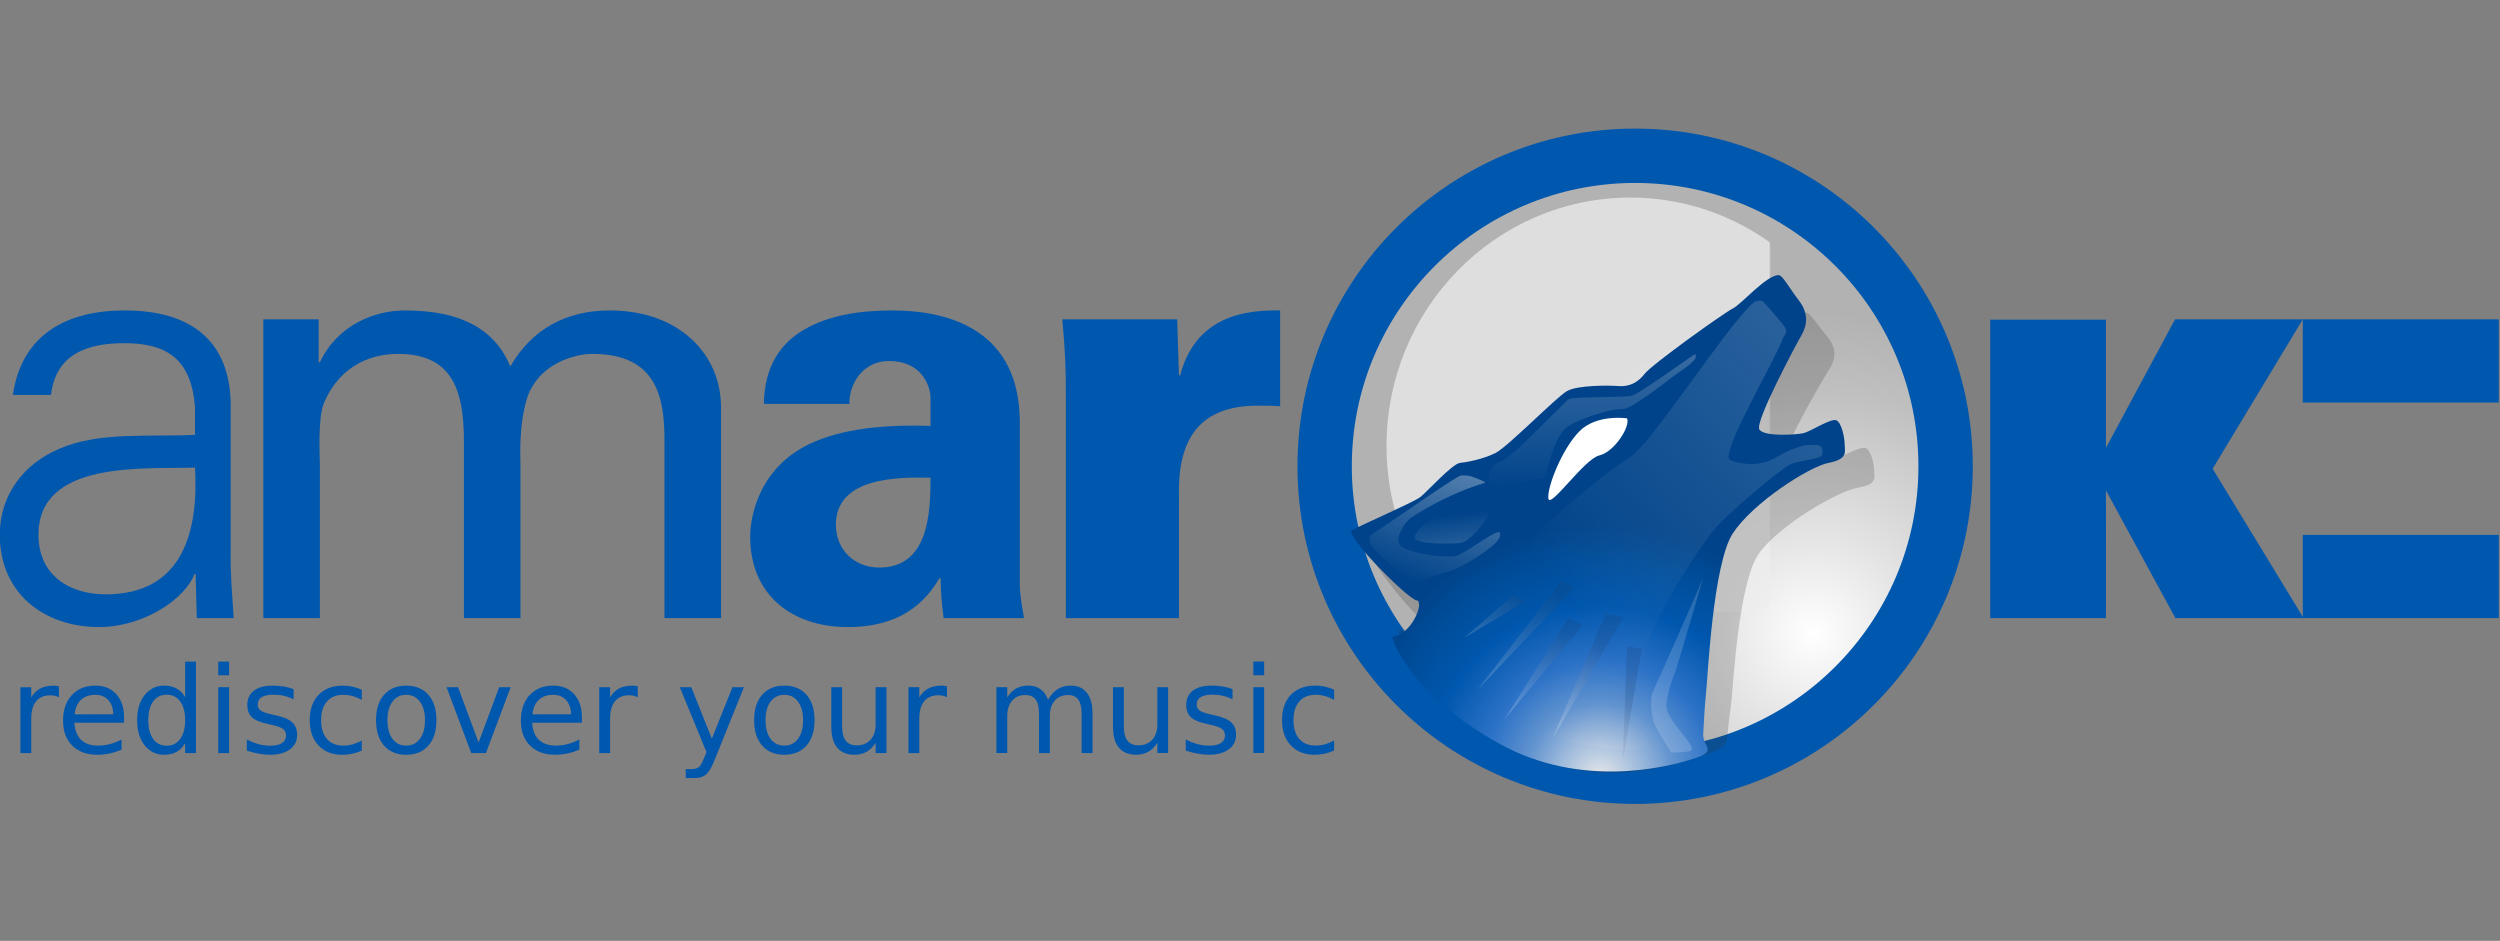 <?xml version="1.0" ?>
<svg xmlns="http://www.w3.org/2000/svg" xmlns:xlink="http://www.w3.org/1999/xlink" viewBox="-27.5 0 816.108 307.134">
    <rect x="-27.5" y="0" width="816.108" height="307.134" fill="#808080" stroke="none"/>
    <linearGradient id="a" gradientUnits="userSpaceOnUse" x1="220.95" x2="278.15" y1="634.63" y2="560.36">
        <stop offset="0" stop-color="#fff" />
        <stop offset="1" stop-color="#193d6b" />
    </linearGradient>
    <mask id="b" height="587.49" width="576.61" x="122.96" y="97.15">
        <ellipse cx="295.9" cy="286.17" fill="url(#p)" rx="512.93" ry="349.11" />
    </mask>
    <linearGradient id="c" gradientUnits="userSpaceOnUse">
        <stop offset="0" stop-color="#eee" />
        <stop offset="1" stop-color="#eee" stop-opacity="0" />
    </linearGradient>
    <linearGradient id="d" x1="455.544" x2="446.917" xlink:href="#c" y1="233.094" y2="167.899" />
    <linearGradient id="e" x1="462.197" x2="433.448" xlink:href="#c" y1="114.85" y2="189.855" />
    <linearGradient id="f" x1="492.413" x2="492.312" xlink:href="#c" y1="-28.572" y2="159.877" />
    <linearGradient id="g" x1="771.626" x2="490.087" xlink:href="#c" y1="-41.778" y2="202.117" />
    <linearGradient id="h" x1="482.754" x2="504.397" xlink:href="#a" y1="256.04" y2="227.93" />
    <linearGradient id="i" x1="479.353" x2="494.252" xlink:href="#a" y1="234.78" y2="210.6" />
    <linearGradient id="j" x1="464.259" x2="483.748" xlink:href="#a" y1="232.208" y2="206.899" />
    <linearGradient id="k" x1="456.71" x2="481.839" xlink:href="#a" y1="226.623" y2="193.989" />
    <linearGradient id="l" x1="452.219" x2="468.018" xlink:href="#a" y1="212.981" y2="192.467" />
    <linearGradient id="m" gradientTransform="matrix(-.276 0 0 .276 653.94 37.69)" gradientUnits="userSpaceOnUse" x1="429.85" x2="480.12" y1="815.46" y2="643.31">
        <stop offset="0" stop-color="#fff" />
        <stop offset="1" stop-color="#e5eaf2" />
    </linearGradient>
    <radialGradient id="n" cx="494.827" cy="254.007" gradientUnits="userSpaceOnUse" r="83.023">
        <stop offset=".011" stop-color="#eeeeef" stop-opacity=".941" />
        <stop offset=".292" stop-color="#6193cf" />
        <stop offset=".458" stop-color="#2c72c7" />
        <stop offset=".677" stop-color="#0057ae" />
        <stop offset=".865" stop-color="#004d9a" />
        <stop offset="1" stop-color="#00438a" />
    </radialGradient>
    <radialGradient id="o" cx="564.38" cy="206.708" gradientUnits="userSpaceOnUse" r="104.807">
        <stop offset="0" stop-color="#fff" />
        <stop offset=".281" stop-color="#e6e6e6" />
        <stop offset=".751" stop-color="#c0c0c0" />
        <stop offset="1" stop-color="#b2b2b2" />
    </radialGradient>
    <radialGradient id="p" cx="88.98" cy="-20.9" gradientUnits="userSpaceOnUse" r="673.12">
        <stop offset=".309" stop-color="#fff" />
        <stop offset="1" />
    </radialGradient>
    <g fill="#0057ae">
        <path d="m364.178 121.267h.368c4.044-15.256 15.44-20.403 30.881-20.036v29.594c-2.573-.184-4.963-.184-7.353-.184-18.198.184-24.447 11.029-23.896 28.675v36.947h-34.925v-68.563c0-8.271-.184-13.786-1.103-23.712h35.477z" fill="#0057ae" transform="matrix(1.057 0 0 1.057 -27.57 -5.66)" />
        <path d="m235.979 130.09c.184-11.581 5.147-18.749 12.5-22.977 7.536-4.412 17.278-5.882 27.205-5.882 18.565 0 39.336 6.801 39.336 34.557v50.366c.184 4.595.919 7.353 1.287 10.109h-24.815c-.552-4.228-.919-8.455-.919-12.315h-.368c-6.25 10.661-15.808 15.072-28.308 15.072-17.279 0-30.146-9.926-30.146-27.939 0-6.434 2.941-22.058 19.668-29.227 11.029-4.779 24.999-5.331 36.028-4.963v-8.64c0-3.86-2.941-11.396-12.683-11.396-9.559 0-12.684 9.007-12.316 13.235zm22.241 37.314c0 7.721 5.698 13.235 13.418 13.235 15.257 0 15.808-16.911 15.808-27.756-9.558-.183-29.226-.367-29.226 14.521z" fill="#0057ae" transform="matrix(1.057 0 0 1.057 -27.57 -5.66)" />
        <path d="m98.489 117.223h.368c5.514-11.58 16.911-15.992 26.286-15.992 17.462 0 27.756 5.882 32.535 17.278 6.617-11.396 17.095-17.278 30.697-17.278 21.322 0 34.373 13.418 34.373 29.962v65.07h-17.462v-54.593c0-12.683-1.838-27.021-22.242-27.021-5.331 0-17.095 2.941-20.403 14.337-2.39 8.456-1.838 17.646-1.838 19.852v47.424h-17.463v-54.592c0-15.992-3.676-27.021-20.404-27.021-7.168 0-17.462 2.757-22.793 15.073-2.022 4.779-1.287 16.911-1.287 19.117v47.424h-17.461v-92.275h17.095v13.235z" fill="#0057ae" transform="matrix(1.057 0 0 1.057 -27.57 -5.66)" />
        <path d="m60.292 131.193c-1.103-15.073-8.823-19.852-21.874-19.852-11.581 0-21.139 3.492-22.609 15.992h-11.765c2.757-18.933 16.911-26.102 34.557-26.102 20.404 0 33.087 9.375 32.719 30.513v43.748c-.184 7.169.551 14.521.919 20.771h-11.396l-.368-13.603h-.368l-.551 1.287c-4.044 7.72-16.359 15.072-28.859 15.072-17.094.002-30.697-10.476-30.697-28.49 0-12.499 7.537-22.058 18.565-26.653 12.315-5.331 28.308-3.493 41.726-4.228v-8.455zm-27.573 57.718c24.08 0 28.675-19.853 27.572-39.153-15.625.552-48.343-2.39-48.343 20.771 0 12.5 9.558 18.382 20.771 18.382z" fill="#0057ae" transform="matrix(1.057 0 0 1.057 -27.57 -5.66)" />
    </g>
    <g fill="#0057ae" transform="matrix(1.057 0 0 1.057 -37.59 -9.16)">
        <path d="m603.85 105.816h35.747v39.577l21.322-39.67h39.461l-27.846 46.139 28.087 46.13h-39.577l-21.461-39.452.014 39.452h-35.747z" fill="#0057ae" transform="translate(20.36 1.57)" />
        <path d="m781.271 199.554h-60.534v-25.688h60.534z" />
        <path d="m781.262 132.98h-60.534v-25.688h60.534z" />
    </g>
    <path d="m-55.413 281.312c-.324-.188-.68-.324-1.067-.408-.377-.094-.795-.141-1.255-.141-1.632 0-2.887.534-3.766 1.6-.868 1.057-1.302 2.579-1.302 4.566v9.258h-2.903v-17.574h2.903v2.73c.607-1.067 1.396-1.857 2.369-2.369.973-.523 2.155-.785 3.546-.785.199 0.0.418.016.659.047.241.021.507.058.8.11l.016 2.966m17.386 5.366v1.412h-13.274c.126 1.988.722 3.504 1.789 4.55 1.077 1.036 2.573 1.553 4.488 1.553 1.109 0 2.181-.136 3.217-.408 1.046-.272 2.082-.68 3.107-1.224v2.73c-1.036.439-2.097.774-3.185 1.004-1.088.23-2.192.345-3.311.345-2.803 0-5.026-.816-6.669-2.448-1.632-1.632-2.448-3.839-2.448-6.622 0-2.877.774-5.157 2.322-6.841 1.559-1.695 3.656-2.542 6.292-2.542 2.364 0 4.231.764 5.602 2.291 1.381 1.517 2.071 3.583 2.071 6.198m-2.887-.847c-.021-1.58-.466-2.84-1.334-3.782-.858-.941-1.998-1.412-3.421-1.412-1.611 0-2.903.455-3.876 1.365-.962.91-1.517 2.192-1.663 3.844l10.293-.016m19.19-4.55v-9.509h2.887v24.415h-2.887v-2.636c-.607 1.046-1.376 1.825-2.307 2.338-.921.502-2.029.753-3.326.753-2.124 0-3.855-.847-5.194-2.542-1.329-1.695-1.993-3.923-1.993-6.684 0-2.762.664-4.99 1.993-6.684 1.339-1.695 3.07-2.542 5.194-2.542 1.297 0 2.406.256 3.326.769.931.502 1.7 1.276 2.307 2.322m-9.838 6.135c-0 2.124.434 3.792 1.302 5.005.879 1.203 2.082 1.804 3.609 1.804 1.527 0 2.73-.601 3.609-1.804.879-1.213 1.318-2.882 1.318-5.005-0-2.123-.439-3.787-1.318-4.99-.879-1.213-2.082-1.82-3.609-1.82-1.527 0-2.73.607-3.609 1.82-.868 1.203-1.302 2.866-1.302 4.99m18.672-8.803h2.887v17.574h-2.887zm0-6.841h2.887v3.656h-2.887zm20.116 7.359v2.73c-.816-.418-1.663-.732-2.542-.941-.879-.209-1.789-.314-2.73-.314-1.433 0-2.511.22-3.232.659-.711.439-1.067 1.098-1.067 1.977 0 .669.256 1.198.769 1.585.513.377 1.543.737 3.091 1.083l.989.22c2.05.439 3.504 1.062 4.362 1.867.868.795 1.302 1.909 1.302 3.342-0 1.632-.649 2.924-1.946 3.876-1.287.952-3.06 1.428-5.319 1.428-.941 0-1.925-.094-2.95-.282-1.015-.178-2.087-.45-3.217-.816v-2.981c1.067.554 2.118.973 3.154 1.255 1.036.272 2.061.408 3.075.408 1.36 0 2.406-.23 3.138-.69.732-.471 1.098-1.13 1.098-1.977-0-.785-.267-1.386-.8-1.804-.523-.418-1.679-.821-3.468-1.208l-1.004-.235c-1.789-.377-3.081-.952-3.876-1.726-.795-.785-1.193-1.857-1.193-3.217 0-1.653.586-2.929 1.757-3.829 1.172-.9 2.835-1.349 4.99-1.349 1.067 0 2.071.078 3.013.235.941.157 1.81.392 2.605.706m18.201.157v2.699c-.816-.45-1.637-.785-2.463-1.004-.816-.23-1.642-.345-2.479-.345-1.872 0-3.326.596-4.362 1.789-1.036 1.182-1.553 2.845-1.553 4.99 0 2.144.518 3.813 1.553 5.005 1.036 1.182 2.49 1.773 4.362 1.773.837 0 1.663-.11 2.479-.33.826-.23 1.648-.57 2.463-1.02v2.667c-.805.377-1.642.659-2.511.847-.858.188-1.773.282-2.746.282-2.647 0-4.749-.832-6.308-2.495-1.559-1.663-2.338-3.907-2.338-6.731 0-2.866.785-5.12 2.354-6.763 1.58-1.642 3.74-2.463 6.48-2.463.889 0 1.757.094 2.605.282.847.178 1.668.45 2.463.816m11.862 1.349c-1.548 0-2.772.607-3.672 1.82-.9 1.203-1.349 2.856-1.349 4.958-0 2.103.445 3.761 1.334 4.974.9 1.203 2.129 1.804 3.687 1.804 1.538 0 2.756-.607 3.656-1.82.9-1.213 1.349-2.866 1.349-4.958-0-2.082-.45-3.729-1.349-4.943-.9-1.224-2.118-1.836-3.656-1.836m0-2.448c2.511 0 4.482.816 5.915 2.448 1.433 1.632 2.15 3.891 2.15 6.778-0 2.877-.717 5.136-2.15 6.778-1.433 1.632-3.405 2.448-5.915 2.448-2.521 0-4.498-.816-5.931-2.448-1.423-1.642-2.134-3.902-2.134-6.778 0-2.887.711-5.147 2.134-6.778 1.433-1.632 3.41-2.448 5.931-2.448m10.764.424h3.06l5.492 14.749 5.492-14.749h3.06l-6.59 17.574h-3.923zm36.12 8.065v1.412h-13.274c.126 1.988.722 3.504 1.789 4.55 1.077 1.036 2.573 1.553 4.488 1.553 1.109 0 2.181-.136 3.217-.408 1.046-.272 2.082-.68 3.107-1.224v2.73c-1.036.439-2.097.774-3.185 1.004-1.088.23-2.192.345-3.311.345-2.803 0-5.026-.816-6.669-2.448-1.632-1.632-2.448-3.839-2.448-6.622 0-2.877.774-5.157 2.322-6.841 1.559-1.695 3.656-2.542 6.292-2.542 2.364 0 4.231.764 5.602 2.291 1.381 1.517 2.071 3.583 2.071 6.198m-2.887-.847c-.021-1.58-.466-2.84-1.334-3.782-.858-.941-1.998-1.412-3.421-1.412-1.611 0-2.903.455-3.876 1.365-.962.91-1.517 2.192-1.663 3.844l10.293-.016m17.809-4.519c-.324-.188-.68-.324-1.067-.408-.377-.094-.795-.141-1.255-.141-1.632 0-2.887.534-3.766 1.6-.868 1.057-1.302 2.579-1.302 4.566v9.258h-2.903v-17.574h2.903v2.73c.607-1.067 1.396-1.857 2.369-2.369.973-.523 2.155-.785 3.546-.785.199 0.0.418.016.659.047.241.021.507.058.8.11l.016 2.966m20.602 16.507c-.816 2.092-1.611 3.457-2.385 4.095-.774.638-1.81.957-3.107.957h-2.307v-2.416h1.695c.795 0 1.412-.188 1.852-.565.439-.377.926-1.266 1.459-2.667l.518-1.318-7.108-17.291h3.06l5.492 13.745 5.492-13.745h3.06l-7.72 19.206m18.515-17.182c-1.548 0-2.772.607-3.672 1.82-.9 1.203-1.349 2.856-1.349 4.958-0 2.103.445 3.761 1.334 4.974.9 1.203 2.129 1.804 3.687 1.804 1.538 0 2.756-.607 3.656-1.82.9-1.213 1.349-2.866 1.349-4.958-0-2.082-.45-3.729-1.349-4.943-.9-1.224-2.118-1.836-3.656-1.836m0-2.448c2.511 0 4.482.816 5.915 2.448 1.433 1.632 2.15 3.891 2.15 6.778-0 2.877-.717 5.136-2.15 6.778-1.433 1.632-3.405 2.448-5.915 2.448-2.521 0-4.498-.816-5.931-2.448-1.423-1.642-2.134-3.902-2.134-6.778 0-2.887.711-5.147 2.134-6.778 1.433-1.632 3.41-2.448 5.931-2.448m12.537 11.062v-10.638h2.887v10.529c0 1.663.324 2.913.973 3.75.649.826 1.621 1.24 2.919 1.24 1.559 0 2.788-.497 3.687-1.491.91-.994 1.365-2.348 1.365-4.064v-9.964h2.887v17.574h-2.887v-2.699c-.701 1.067-1.517 1.862-2.448 2.385-.921.513-1.993.769-3.217.769-2.019 0-3.551-.628-4.597-1.883-1.046-1.255-1.569-3.091-1.569-5.508m30.88-7.94c-.324-.188-.68-.324-1.067-.408-.377-.094-.795-.141-1.255-.141-1.632 0-2.887.534-3.766 1.6-.868 1.057-1.302 2.579-1.302 4.566v9.258h-2.903v-17.574h2.903v2.73c.607-1.067 1.396-1.857 2.369-2.369.973-.523 2.155-.785 3.546-.785.199 0.0.418.016.659.047.241.021.507.058.8.11l.016 2.966m26.973.675c.722-1.297 1.585-2.254 2.589-2.871 1.004-.617 2.186-.926 3.546-.926 1.831 0 3.243.643 4.237 1.93.994 1.276 1.491 3.096 1.491 5.46v10.607h-2.903v-10.513c-0-1.684-.298-2.934-.894-3.75-.596-.816-1.506-1.224-2.73-1.224-1.496 0-2.678.497-3.546 1.491-.868.994-1.302 2.348-1.302 4.064v9.932h-2.903v-10.513c-0-1.695-.298-2.945-.894-3.75-.596-.816-1.517-1.224-2.762-1.224-1.475 0-2.647.502-3.515 1.506-.868.994-1.302 2.343-1.302 4.048v9.932h-2.903v-17.574h2.903v2.73c.659-1.077 1.449-1.872 2.369-2.385.921-.513 2.014-.769 3.279-.769 1.276 0 2.359.324 3.248.973.9.649 1.564 1.59 1.993 2.824m17.338 7.265v-10.638h2.887v10.529c0 1.663.324 2.913.973 3.75.649.826 1.621 1.24 2.919 1.24 1.559 0 2.788-.497 3.687-1.491.91-.994 1.365-2.348 1.365-4.064v-9.964h2.887v17.574h-2.887v-2.699c-.701 1.067-1.517 1.862-2.448 2.385-.921.513-1.993.769-3.217.769-2.019 0-3.551-.628-4.597-1.883-1.046-1.255-1.569-3.091-1.569-5.508m31.9-10.121v2.73c-.816-.418-1.663-.732-2.542-.941-.879-.209-1.789-.314-2.73-.314-1.433 0-2.511.22-3.232.659-.711.439-1.067 1.098-1.067 1.977 0 .669.256 1.198.769 1.585.513.377 1.543.737 3.091 1.083l.989.22c2.05.439 3.504 1.062 4.362 1.867.868.795 1.302 1.909 1.302 3.342-0 1.632-.649 2.924-1.946 3.876-1.287.952-3.06 1.428-5.319 1.428-.941 0-1.925-.094-2.95-.282-1.015-.178-2.087-.45-3.217-.816v-2.981c1.067.554 2.118.973 3.154 1.255 1.036.272 2.061.408 3.075.408 1.36 0 2.406-.23 3.138-.69.732-.471 1.098-1.13 1.098-1.977-0-.785-.267-1.386-.8-1.804-.523-.418-1.679-.821-3.468-1.208l-1.004-.235c-1.789-.377-3.081-.952-3.876-1.726-.795-.785-1.193-1.857-1.193-3.217-0-1.653.586-2.929 1.757-3.829 1.172-.9 2.835-1.349 4.99-1.349 1.067 0 2.071.078 3.013.235.941.157 1.81.392 2.605.706m5.555-.518h2.887v17.574h-2.887zm0-6.841h2.887v3.656h-2.887zm21.559 7.516v2.699c-.816-.45-1.637-.785-2.463-1.004-.816-.23-1.642-.345-2.479-.345-1.872 0-3.326.596-4.362 1.789-1.036 1.182-1.553 2.845-1.553 4.99 0 2.144.518 3.813 1.553 5.005 1.036 1.182 2.49 1.773 4.362 1.773.837 0 1.663-.11 2.479-.33.826-.23 1.648-.57 2.463-1.02v2.667c-.805.377-1.642.659-2.511.847-.858.188-1.773.282-2.746.282-2.647 0-4.749-.832-6.308-2.495-1.559-1.663-2.338-3.907-2.338-6.731 0-2.866.785-5.12 2.354-6.763 1.58-1.642 3.74-2.463 6.48-2.463.889 0 1.757.094 2.605.282.847.178 1.668.45 2.463.816" fill="#0057ae" transform="matrix(1.223 0 0 1.223 59.51 -116.4)" />
    <path d="m607.628 152.205c0 55.948-45.407 101.355-101.355 101.355s-101.355-45.407-101.355-101.355c0-55.948 45.407-101.355 101.355-101.355s101.355 45.407 101.355 101.355z" fill="url(#o)" stroke="#0057ae" stroke-width="17.741" />
    <path d="m699.571 390.895c0 162.148-129.16 293.746-288.304 293.746s-288.304-131.598-288.304-293.746 129.16-293.746 288.304-293.746 288.304 131.598 288.304 293.746z" fill="#eee" mask="url(#b)" opacity=".86" transform="matrix(.276 0 0 .276 391.19 37.69)" />
    <path d="m562.117 102.053c-4.218 0-12.408 8.796-15.476 10.185-3.07 1.389-27.37 17.127-29.672 19.905-2.301 2.777-5.371 3.935-8.696 3.703-3.325-.231-13.837-.326-17.417 1.525-3.581 1.852-19.927 16.991-24.02 18.843-4.092 1.851-9.432 2.8-11.989 3.031-2.558.232-11.031 8.773-13.333 10.394-2.302 1.619-19.132 8.109-21.689 9.497-2.558 1.389 15.039 23.369 18.109 23.832 3.069.463-3.015 2.733-8.92 2.733-.65 0 8.44 23.836 39.432 39.221 26.794 13.3 48.38 5.223 58.938 1.998 7.465-2.281 8.819-3.298 9.076-7.001.256-3.703.718-6.63 1.23-10.796.512-4.166 2.301-39.117 8.952-48.374 6.649-9.258 25.658-20.372 32.308-21.529 6.651-1.157 5.372-3.472 5.372-5.555s-1.023-6.712-2.814-7.407c-1.791-.694-8.777 3.476-11.079 3.938-2.302.463-13.301 1.157-14.835-1.157-1.535-2.315 12.408-25.924 14.198-28.701 1.79-2.778 2.557-6.481-.767-10.416-3.326-3.935-5.629-7.87-6.907-7.87z" fill="#323232" opacity=".22" />
    <path d="m553.142 89.808c-4.091 0-12.035 9.429-15.012 10.917-2.977 1.489-26.548 18.359-28.78 21.337-2.233 2.977-5.21 4.218-8.435 3.97-3.225-.248-13.421-.35-16.894 1.635-3.474 1.985-19.329 18.213-23.298 20.199-3.969 1.984-9.148 3.001-11.63 3.249-2.481.248-10.7 9.403-12.933 11.14-2.233 1.737-19.877 9.372-22.358 10.86-2.481 1.489 18.1 22.338 21.078 22.834 2.977.497-2.051 11.793-7.779 11.793-.631 0 5.119 18.719 35.181 35.21 25.989 14.257 53.564 7.944 63.805 4.487 7.242-2.446 2.159-3.797 2.408-7.766.247-3.97.456-9.19.952-13.655.497-4.466 2.233-41.93 8.684-51.854 6.45-9.923 24.887-21.837 31.338-23.077 6.451-1.24 5.21-3.722 5.21-5.954s-.992-7.195-2.729-7.939c-1.737-.744-8.513 3.726-10.746 4.222-2.233.496-12.902 1.241-14.39-1.24-1.488-2.481 12.036-27.788 13.772-30.765 1.737-2.978 2.481-6.947-.745-11.165-3.224-4.219-5.457-8.436-6.698-8.436z" fill="url(#n)" />
    <path d="m503.651 136.576s-9.829-1.513-15.501 4.159c-5.672 5.671-10.588 18.148-10.208 21.929.378 3.781 11.721-12.855 16.635-13.989 4.916-1.135 10.209-9.453 9.074-12.099z" fill="#fff" />
    <path d="m528.471 188.764s-8.796 29.942-9.018 30.405c-1.257 2.612-3.576 10.182-2.777 12.627.94 2.88 4.463 7.067 6.107 9.161 1.644 2.095 2.349 3.141 1.879 3.927-.47.785-6.577.785-6.577.785s-4.697-7.068-5.638-9.685c-.939-2.617-1.409-8.114-.469-9.946.939-1.833 16.493-37.274 16.493-37.274z" fill="url(#m)" opacity=".18" />
    <path d="m466.476 194.342-16.069 13.91 20.146-11.992-4.077-1.919z" fill="url(#l)" opacity=".2" />
    <path d="m482.305 189.546-27.341 35.495 31.418-33.097-4.077-2.398z" fill="url(#k)" opacity=".2" />
    <path d="m484.464 201.777-20.865 33.096 25.662-30.938-4.796-2.158z" fill="url(#j)" opacity=".201" />
    <path d="m496.695 200.338-17.508 41.012 23.264-39.812-5.756-1.2z" fill="url(#i)" opacity=".2" />
    <path d="m503.65 211.131-1.439 37.414 6.235-36.934-4.796-.48z" fill="url(#h)" opacity=".2" />
    <path d="m504.752 226.371c-17.083-7.6-32.49-18.03-45.801-31.004-1.494-1.457-1.828-1.845-1.828-2.128 0-.297.426-.721 3.004-2.984 5.249-4.609 6.404-5.839 7.299-7.774.913-1.976 2.801-4.305 6.482-8 8.128-8.156 22.881-20.346 29.841-24.654 1.21-.749 1.905-1.29 2.861-2.228 3.036-2.976 7.737-8.988 17.533-22.421 10.427-14.299 13.937-18.921 17.408-22.921 2.097-2.417 3.639-3.852 4.237-3.942.254-.038.676-.107.938-.152.262-.045.596-.024.743.046.147.07.362.158.478.194.222.071 4.454 4.859 6.013 6.803 1.867 2.329 2.035 2.978 1.101 4.246-.349.474-.684 1.155-.943 1.912-.444 1.301-2.731 5.925-6.251 12.635-2.767 5.276-6.512 12.733-7.683 15.298-2.471 5.415-3.676 9.145-3.361 10.401.103.411.727.706 2.404 1.133 3.921 1.001 7.547.849 10.925-.457.511-.198 1.709-.81 2.663-1.36 2.912-1.681 5.107-2.62 7.848-3.359 1.309-.353 1.621-.39 3.365-.401 1.83-.011 1.952.003 2.538.304.533.274.63.383.719.805.201.952.236 1.563.098 1.702-.075.075-.137.261-.137.412 0 .62-1.491 1.121-5.648 1.898-4.36.815-4.571.902-7.605 3.171-6.792 5.078-17.361 14.277-21.11 18.374-1.701 1.859-4.308 5.457-7.822 10.793-7.885 11.974-13.347 22.315-14.806 28.03-.29 1.136-1.106 6.265-1.846 11.609-.683 4.933-.714 5.081-1.041 5.07-.144-.005-1.322-.48-2.616-1.056z" fill="url(#g)" opacity=".58" />
    <path d="m458.551 159.715c-.076-.272-.06-2.659.024-3.776.061-.799.111-1.063.324-1.692.659-1.941 1.622-3.022 3.015-3.383.52-.135.802-.273 1.553-.76 1.544-1.002 3.514-2.664 6.667-5.627.856-.804 4.327-4.218 7.713-7.587 3.387-3.369 6.31-6.235 6.496-6.37.186-.135.46-.277.609-.317 1.087-.288 3.717-.427 10.386-.551 6.266-.116 8.934-.237 9.757-.441.852-.212 2.797-1.364 6.718-3.978 2.835-1.891 8.868-6.062 12.364-8.549.938-.667 1.32-.902 1.468-.902.11 0 .219-.03.242-.068.023-.037.088-.068.145-.068.085 0 .097.069.067.389-.077.821-.125.99-.383 1.334-.703.938-2.555 2.451-4.738 3.872-.561.365-1.649 1.152-2.419 1.748-7.765 6.018-13.04 9.58-15.321 10.346-.452.152-.627.173-1.441.173-1.57 0-3.374.34-6.451 1.217-4.536 1.293-8.708 2.988-10.9 4.429-1.904 1.252-3.433 3.654-4.97 7.805-.605 1.633-1.318 4.048-2.177 7.37-.214.828-.41 1.539-.435 1.579-.025.041-4.092.94-9.037 1.998s-9.043 1.94-9.107 1.96c-.084.026-.131-.017-.169-.154z" fill="url(#f)" />
    <path d="m435.261 189.832c-.094-.021-.279-.039-.412-.04-.581-.006-2.231-.839-4.007-2.024-1.926-1.285-3.473-2.513-5.228-4.149-.353-.329-.969-.896-1.368-1.259-1.071-.976-2.725-2.637-3.21-3.225-.888-1.076-1.364-1.868-1.429-2.381-.099-.779-.096-.963.031-1.633.029-.152.404-.479.915-.796.957-.595 2.991-1.975 10.161-6.891 10.909-7.481 15.505-10.522 17.928-11.864.614-.34.783-.378 1.69-.379.869-.001 1.6.077 2.12.226 1.039.298 2.645.926 4.061 1.587.707.33.758.362.758.469 0 .104-.024.122-.245.184-.508.143-1.865.59-2.978.98-6.761 2.375-13.526 5.651-19.575 9.479-1.434.907-1.6 1.029-2.136 1.565-1.521 1.521-2.89 3.898-3.272 5.679-.053.249-.078.544-.078.939-0.0.63.075.96.312 1.364.936 1.597 5.688 3.106 11.835 3.756 1.793.19 2.619.234 4.44.236l1.772.002.47-.162c1.256-.434 2.974-1.415 6.703-3.829 3.231-2.092 4.229-2.701 5.379-3.287 1.077-.548 1.622-.711 2.086-.624.177.033.209.132.211.644.003.74-.078 1.022-.453 1.58-1.084 1.611-3.751 3.799-7.502 6.157-3.153 1.981-6.744 3.819-8.656 4.429-.181.058-.667.182-1.079.277-2.205.504-4.407 1.289-7.319 2.61-.412.187-.776.323-.918.344-.418.061-.828.077-1.003.038z" fill="url(#e)" opacity=".7" />
    <path d="m442.847 177.433c-.042-.005-.579-.02-1.195-.033-1.109-.023-1.803-.071-2.793-.192-2.296-.281-3.826-.733-4.363-1.29-.114-.118-.151-.258-.15-.558.002-.39.038-.542.205-.87.707-1.387 2.742-3.584 5.137-5.547.526-.431 1.397-1.085 1.85-1.388l.326-.219 7.41-.896 7.41-.896.491.028c.456.026.847.055 1.84.136.458.037.494.054.451.21-.014.052-.026.142-.026.2-0.0.149-.234.695-.558 1.307-1.752 3.3-5.29 7.457-7.644 8.98-.675.437-1.148.643-1.757.766-.621.126-1.413.205-2.294.231-.866.025-4.205.049-4.34.031z" fill="url(#d)" />
</svg>